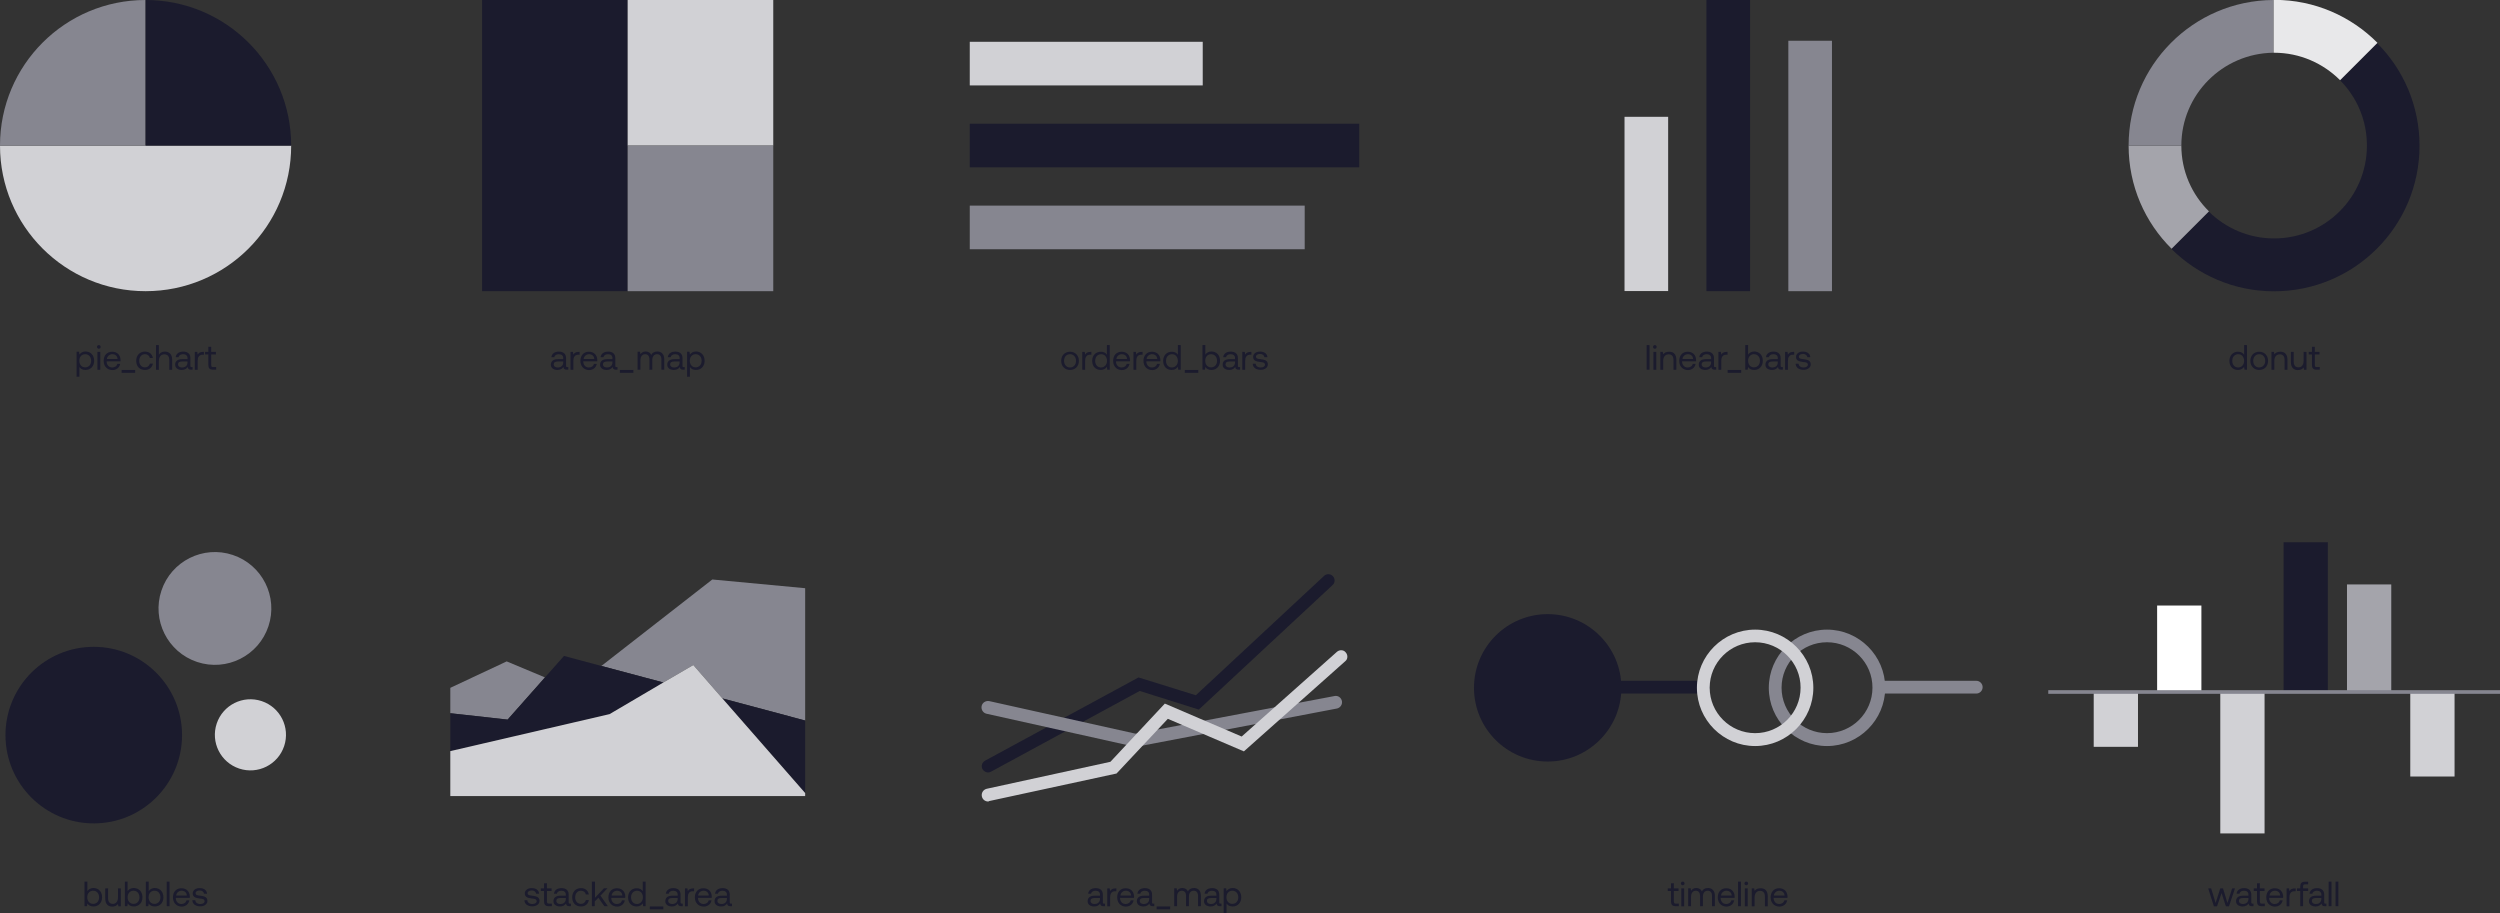 <?xml version="1.0" encoding="utf-8"?>
<!-- Generator: Adobe Illustrator 22.0.0, SVG Export Plug-In . SVG Version: 6.00 Build 0)  -->
<svg version="1.1" id="Layer_1" xmlns="http://www.w3.org/2000/svg" xmlns:xlink="http://www.w3.org/1999/xlink" x="0px" y="0px"
	 viewBox="0 0 1919.8 701.3" style="enable-background:new 0 0 1919.8 701.3;" xml:space="preserve">
<rect x="0" y="0" width="1919.8" height="701.3" fill="#333333" stroke="none"/>
<style type="text/css">
	.st0{fill:#D1D1D5;}
	.st1{fill:#868690;}
	.st2{fill:#1B1B2D;}
	.st3{fill:#A4A4AB;}
	.st4{fill:#E8E8EA;}
	.st5{fill:#FFFFFF;}
</style>
<g>
	<g>
		<path class="st0" d="M0,111.8c0,61.8,50,111.8,111.8,111.8s111.8-50,111.8-111.8H0z"/>
		<path class="st1" d="M0,111.8h111.8V0C50,0,0,50,0,111.8z"/>
		<path class="st2" d="M111.8,0v111.8h111.8C223.6,50,173.6,0,111.8,0z"/>
	</g>
	<g>
		<polygon class="st2" points="482,0 370.2,0 370.2,223.6 482,223.6 482,111.8 		"/>
		<rect x="482" class="st0" width="111.8" height="111.8"/>
		<rect x="482" y="111.8" class="st1" width="111.8" height="111.8"/>
	</g>
	<g>
		<rect x="744.7" y="157.9" class="st1" width="257.2" height="33.5"/>
		<rect x="744.7" y="95" class="st2" width="299.1" height="33.5"/>
		<rect x="744.7" y="32.1" class="st0" width="178.9" height="33.5"/>
	</g>
	<g>
		<rect x="1373.3" y="31.3" class="st1" width="33.5" height="192.3"/>
		<rect x="1310.4" class="st2" width="33.5" height="223.6"/>
		<rect x="1247.5" y="89.7" class="st0" width="33.5" height="133.8"/>
	</g>
	<g>
		<g>
			<path class="st2" d="M758.8,593.2c-1.7,0-3.4-1-4.3-2.5c-1.3-2.4-0.4-5.3,2-6.6l117.8-63.9l44,13.7l98.5-91.7
				c2-1.8,5-1.7,6.8,0.3c1.8,2,1.7,5-0.3,6.8l-102.7,95.6l-45.4-14.3L761,592.6C760.3,592.9,759.6,593.2,758.8,593.2z"/>
		</g>
		<g>
			<g>
				<path class="st1" d="M871.8,573.6l-1-0.3l-113.2-25.2c-2.7-0.6-4.3-3.2-3.8-5.9c0.6-2.7,3.2-4.3,5.9-3.8L872,563.4l152.8-28.9
					c2.7-0.6,5.2,1.3,5.7,3.9s-1.3,5.2-3.9,5.7L871.8,573.6z"/>
			</g>
		</g>
		<g>
			<path class="st0" d="M758.8,615.5c-2.2,0-4.3-1.5-4.8-3.9c-0.6-2.7,1.1-5.3,3.8-5.9l94.9-20.7l41.8-44.7l59,25.3l73.1-65
				c2-1.8,5.2-1.7,6.8,0.4c1.8,2,1.7,5.2-0.4,6.8l-77.8,69.2l-58.4-25L857.4,594l-98,21.2C759.5,615.4,759,615.5,758.8,615.5z"/>
		</g>
	</g>
	<g>
		<path class="st2" d="M1796.9,61.6c12.9,12.9,20.7,30.6,20.7,50.2c0,39.4-31.9,71.3-71.3,71.3c-19.6,0-37.3-8-50.2-20.7l-28.7,28.7
			c20.3,20.1,48.1,32.6,78.8,32.6c61.8,0,111.8-50,111.8-111.8c0-30.7-12.4-58.7-32.6-78.8L1796.9,61.6z"/>
		<path class="st3" d="M1675.1,111.8h-40.5c0,31,12.6,59,33,79.2l28.7-28.7C1683.2,149.4,1675.1,131.5,1675.1,111.8z"/>
		<path class="st4" d="M1746.4,40.5c19.7,0,37.6,8.1,50.6,21.1l28.7-28.7c-20.3-20.4-48.2-33-79.2-33c-0.3,0-0.4,0-0.7,0v40.5
			C1745.9,40.5,1746.1,40.5,1746.4,40.5z"/>
		<path class="st1" d="M1745.7,40.5V0c-61.5,0.4-111.1,50.3-111.1,111.8h40.5C1675.1,72.7,1706.7,41,1745.7,40.5z"/>
	</g>
	<g>
		<g>
			<path class="st2" d="M1308,532.6h-62.9c-2.7,0-4.9-2.2-4.9-4.9c0-2.7,2.2-4.9,4.9-4.9h62.9c2.7,0,4.9,2.2,4.9,4.9
				C1312.9,530.4,1310.6,532.6,1308,532.6z"/>
		</g>
		<g>
			<path class="st1" d="M1517.6,532.6h-74.1c-2.7,0-4.9-2.2-4.9-4.9c0-2.7,2.2-4.9,4.9-4.9h74.1c2.7,0,4.9,2.2,4.9,4.9
				C1522.5,530.4,1520.3,532.6,1517.6,532.6z"/>
		</g>
		<g>
			<path class="st1" d="M1403,572.9c-24.6,0-44.7-20.1-44.7-44.7c0-24.6,20.1-44.7,44.7-44.7c24.6,0,44.7,20.1,44.7,44.7
				C1447.7,552.8,1427.6,572.9,1403,572.9z M1403,493.2c-19.3,0-34.9,15.7-34.9,34.9c0,19.3,15.7,34.9,34.9,34.9
				c19.3,0,34.9-15.7,34.9-34.9C1438,508.9,1422.3,493.2,1403,493.2z"/>
		</g>
		<g>
			<g>
				<path class="st0" d="M1347.8,572.9c-24.6,0-44.7-20.1-44.7-44.7c0-24.6,20.1-44.7,44.7-44.7c24.6,0,44.7,20.1,44.7,44.7
					C1392.5,552.8,1372.4,572.9,1347.8,572.9z M1347.8,493.2c-19.3,0-34.9,15.7-34.9,34.9c0,19.3,15.7,34.9,34.9,34.9
					c19.3,0,34.9-15.7,34.9-34.9C1382.8,508.9,1367.1,493.2,1347.8,493.2z"/>
			</g>
		</g>
		<circle class="st2" cx="1188.5" cy="528.2" r="56.6"/>
	</g>
	<g>
		<circle class="st2" cx="72" cy="564.5" r="67.8"/>
		
			<ellipse transform="matrix(0.316 -0.949 0.949 0.316 -330.623 476.035)" class="st1" cx="164.9" cy="467.4" rx="43.3" ry="43.3"/>
		
			<ellipse transform="matrix(0.316 -0.949 0.949 0.316 -404.139 568.31)" class="st0" cx="192.2" cy="564.5" rx="27.3" ry="27.3"/>
	</g>
	<g>
		<polygon class="st1" points="532.4,510.7 554.7,536.3 618.3,553.3 618.3,451.7 547,445 461.8,511.4 509.4,524.1 		"/>
		<polygon class="st1" points="389.8,552.6 418.5,520.2 389.1,507.9 345.8,528.2 345.8,547.7 		"/>
		<polygon class="st2" points="461.8,511.4 433.1,503.7 418.5,520.2 389.8,552.6 345.8,547.7 345.8,576.8 468.1,548.4 509.4,524.1 
					"/>
		<polygon class="st2" points="554.7,536.3 618.3,609 618.3,553.3 		"/>
		<polygon class="st0" points="554.7,536.3 532.4,510.7 509.4,524.1 468.1,548.4 345.8,576.8 345.8,611.3 618.3,611.3 618.3,609 		
			"/>
	</g>
	<g>
		<g>
			<g>
				<rect x="1607.8" y="531.4" class="st0" width="34" height="42.1"/>
				<rect x="1705" y="531.4" class="st0" width="34" height="108.6"/>
				<rect x="1850.9" y="531.4" class="st0" width="34" height="64.9"/>
			</g>
		</g>
		<rect x="1802.3" y="448.8" class="st3" width="34" height="82.6"/>
		<rect x="1753.6" y="416.4" class="st2" width="34" height="115"/>
		<rect x="1656.5" y="465" class="st5" width="34" height="66.4"/>
		<g>
			<rect x="1572.9" y="530" class="st1" width="346.9" height="2.8"/>
		</g>
	</g>
	<g>
		<path class="st2" d="M72.3,277.1c0,4.2-2.8,7-6.6,7c-2.3,0-3.9-0.9-4.7-2.3v7.5h-2.2v-19.2h1.9l0.3,2.2c0.9-1.3,2.4-2.4,4.7-2.4
			C69.5,270,72.3,272.6,72.3,277.1z M70,277.1c0-3-1.8-5.1-4.6-5.1c-2.7,0-4.5,2.1-4.5,5c0,3,1.8,5.1,4.5,5.1
			C68.2,282.1,70,280,70,277.1z"/>
		<path class="st2" d="M74.5,266.4c0-0.8,0.6-1.4,1.4-1.4c0.8,0,1.4,0.6,1.4,1.4c0,0.8-0.6,1.4-1.4,1.4
			C75.2,267.8,74.5,267.3,74.5,266.4z M74.8,270.2H77v13.8h-2.2V270.2z"/>
		<path class="st2" d="M79.6,277.1c0-4.2,2.6-7,6.5-7c3.9,0,6.4,2.5,6.5,6.5c0,0.3,0,0.6-0.1,0.9H81.9v0.2c0.1,2.6,1.7,4.5,4.3,4.5
			c1.9,0,3.5-1,3.9-2.8h2.2c-0.5,2.8-2.8,4.8-6,4.8C82.3,284.1,79.6,281.3,79.6,277.1z M90.3,275.7c-0.2-2.4-1.8-3.7-4.1-3.7
			c-2,0-3.9,1.5-4.1,3.7H90.3z"/>
		<path class="st2" d="M93.4,286.3v-2.2h10.4v2.2H93.4z"/>
		<path class="st2" d="M104.6,277.1c0-4.2,2.7-7.1,6.7-7.1c3.4,0,5.5,1.9,6.1,4.9h-2.3c-0.4-1.8-1.8-2.9-3.8-2.9
			c-2.6,0-4.4,2.1-4.4,5.1c0,3,1.8,5,4.4,5c2,0,3.3-1.1,3.8-2.9h2.3c-0.5,3-2.8,4.9-6.1,4.9C107.3,284.1,104.6,281.4,104.6,277.1z"
			/>
		<path class="st2" d="M132.2,276.3v7.7H130v-7.5c0-2.9-1.4-4.4-3.8-4.4c-2.6,0-4.2,1.9-4.2,5v6.9h-2.2V265h2.2v7.4
			c0.8-1.3,2.2-2.4,4.5-2.4C129.7,270,132.2,271.7,132.2,276.3z"/>
		<path class="st2" d="M147.9,281.9v2h-1.2c-1.8,0-2.5-0.8-2.5-2.1c-0.9,1.2-2.2,2.3-4.6,2.3c-3,0-5.1-1.5-5.1-4
			c0-2.8,1.9-4.3,5.5-4.3h4v-0.9c0-1.8-1.3-2.9-3.4-2.9c-1.9,0-3.2,0.9-3.5,2.3h-2.2c0.3-2.7,2.5-4.3,5.8-4.3c3.5,0,5.5,1.8,5.5,5v6
			c0,0.7,0.3,0.9,0.9,0.9H147.9z M144.1,277.6h-4.3c-2,0-3.1,0.7-3.1,2.3c0,1.3,1.2,2.3,3,2.3c2.8,0,4.3-1.6,4.3-3.9V277.6z"/>
		<path class="st2" d="M156.6,270.2v2.2h-1.1c-2.9,0-3.7,2.4-3.7,4.6v7h-2.2v-13.8h1.9l0.3,2.1c0.6-1.1,1.7-2.1,4.2-2.1H156.6z"/>
		<path class="st2" d="M160,272.2h-2.5v-2h2.5v-3.9h2.2v3.9h3.6v2h-3.6v8.1c0,1.2,0.4,1.6,1.6,1.6h2.2v2h-2.4
			c-2.6,0-3.6-1.2-3.6-3.6V272.2z"/>
	</g>
	<g>
		<path class="st2" d="M436.4,281.9v2h-1.2c-1.8,0-2.5-0.8-2.5-2.1c-0.9,1.2-2.2,2.3-4.6,2.3c-3,0-5.1-1.5-5.1-4
			c0-2.8,1.9-4.3,5.5-4.3h4v-0.9c0-1.8-1.3-2.9-3.4-2.9c-1.9,0-3.2,0.9-3.5,2.3h-2.2c0.3-2.7,2.5-4.3,5.8-4.3c3.5,0,5.5,1.8,5.5,5v6
			c0,0.7,0.3,0.9,0.9,0.9H436.4z M432.6,277.6h-4.3c-2,0-3.1,0.7-3.1,2.3c0,1.3,1.2,2.3,3,2.3c2.8,0,4.3-1.6,4.3-3.9V277.6z"/>
		<path class="st2" d="M445.1,270.2v2.2H444c-2.9,0-3.7,2.4-3.7,4.6v7h-2.2v-13.8h1.9l0.3,2.1c0.6-1.1,1.7-2.1,4.2-2.1H445.1z"/>
		<path class="st2" d="M445.7,277.1c0-4.2,2.6-7,6.5-7c3.9,0,6.4,2.5,6.5,6.5c0,0.3,0,0.6-0.1,0.9h-10.7v0.2
			c0.1,2.6,1.7,4.5,4.3,4.5c1.9,0,3.5-1,3.9-2.8h2.2c-0.5,2.8-2.8,4.8-6,4.8C448.4,284.1,445.7,281.3,445.7,277.1z M456.4,275.7
			c-0.2-2.4-1.8-3.7-4.1-3.7c-2,0-3.9,1.5-4.1,3.7H456.4z"/>
		<path class="st2" d="M474.2,281.9v2H473c-1.8,0-2.5-0.8-2.5-2.1c-0.9,1.2-2.2,2.3-4.6,2.3c-3,0-5.1-1.5-5.1-4
			c0-2.8,1.9-4.3,5.5-4.3h4v-0.9c0-1.8-1.3-2.9-3.4-2.9c-1.9,0-3.2,0.9-3.5,2.3h-2.2c0.3-2.7,2.5-4.3,5.8-4.3c3.5,0,5.5,1.8,5.5,5v6
			c0,0.7,0.3,0.9,0.9,0.9H474.2z M470.4,277.6h-4.3c-2,0-3.1,0.7-3.1,2.3c0,1.3,1.2,2.3,3,2.3c2.8,0,4.3-1.6,4.3-3.9V277.6z"/>
		<path class="st2" d="M476,286.3v-2.2h10.4v2.2H476z"/>
		<path class="st2" d="M510.1,276v7.9h-2.2v-7.8c0-2.7-1.2-4.1-3.3-4.1c-2.3,0-3.7,1.7-3.7,4.5v7.4h-2.2v-7.8c0-2.7-1.2-4.1-3.3-4.1
			c-2.3,0-3.6,1.9-3.6,4.6v7.3h-2.2v-13.8h1.9l0.3,1.9c0.7-1,1.9-2.1,4-2.1c1.9,0,3.6,0.9,4.3,2.6c0.8-1.5,2.3-2.6,4.8-2.6
			C507.7,270,510.1,271.7,510.1,276z"/>
		<path class="st2" d="M525.8,281.9v2h-1.2c-1.8,0-2.5-0.8-2.5-2.1c-0.9,1.2-2.2,2.3-4.6,2.3c-3,0-5.1-1.5-5.1-4
			c0-2.8,1.9-4.3,5.5-4.3h4v-0.9c0-1.8-1.3-2.9-3.4-2.9c-1.9,0-3.2,0.9-3.5,2.3h-2.2c0.3-2.7,2.5-4.3,5.8-4.3c3.5,0,5.5,1.8,5.5,5v6
			c0,0.7,0.3,0.9,0.9,0.9H525.8z M522,277.6h-4.3c-2,0-3.1,0.7-3.1,2.3c0,1.3,1.2,2.3,3,2.3c2.8,0,4.3-1.6,4.3-3.9V277.6z"/>
		<path class="st2" d="M541.1,277.1c0,4.2-2.8,7-6.6,7c-2.3,0-3.9-0.9-4.7-2.3v7.5h-2.2v-19.2h1.9l0.3,2.2c0.9-1.3,2.4-2.4,4.7-2.4
			C538.2,270,541.1,272.6,541.1,277.1z M538.8,277.1c0-3-1.8-5.1-4.6-5.1c-2.7,0-4.5,2.1-4.5,5c0,3,1.8,5.1,4.5,5.1
			C536.9,282.1,538.8,280,538.8,277.1z"/>
	</g>
	<g>
		<path class="st2" d="M814.9,277.1c0-4.2,2.8-7,6.8-7c4,0,6.8,2.9,6.8,7c0,4.2-2.8,7-6.8,7C817.7,284.1,814.9,281.2,814.9,277.1z
			 M826.3,277.1c0-2.9-1.8-5.1-4.6-5.1s-4.6,2.1-4.6,5.1c0,2.9,1.8,5.1,4.6,5.1S826.3,280,826.3,277.1z"/>
		<path class="st2" d="M838.1,270.2v2.2H837c-2.9,0-3.7,2.4-3.7,4.6v7h-2.2v-13.8h1.9l0.3,2.1c0.6-1.1,1.7-2.1,4.2-2.1H838.1z"/>
		<path class="st2" d="M850,265h2.2v18.9h-1.9l-0.3-2.2c-0.9,1.3-2.4,2.4-4.7,2.4c-3.8,0-6.6-2.6-6.6-7c0-4.2,2.8-7,6.6-7
			c2.3,0,3.9,0.9,4.7,2.3V265z M850.1,277.1c0-3-1.8-5.1-4.5-5.1c-2.7,0-4.6,2.1-4.6,5.1s1.8,5.1,4.6,5.1
			C848.2,282.1,850.1,280,850.1,277.1z"/>
		<path class="st2" d="M854.8,277.1c0-4.2,2.6-7,6.5-7c3.9,0,6.4,2.5,6.5,6.5c0,0.3,0,0.6-0.1,0.9h-10.7v0.2
			c0.1,2.6,1.7,4.5,4.3,4.5c1.9,0,3.5-1,3.9-2.8h2.2c-0.5,2.8-2.8,4.8-6,4.8C857.5,284.1,854.8,281.3,854.8,277.1z M865.5,275.7
			c-0.2-2.4-1.8-3.7-4.1-3.7c-2,0-3.9,1.5-4.1,3.7H865.5z"/>
		<path class="st2" d="M877.4,270.2v2.2h-1.1c-2.9,0-3.7,2.4-3.7,4.6v7h-2.2v-13.8h1.9l0.3,2.1c0.6-1.1,1.7-2.1,4.2-2.1H877.4z"/>
		<path class="st2" d="M878.1,277.1c0-4.2,2.6-7,6.5-7c3.9,0,6.4,2.5,6.5,6.5c0,0.3,0,0.6-0.1,0.9h-10.7v0.2
			c0.1,2.6,1.7,4.5,4.3,4.5c1.9,0,3.5-1,3.9-2.8h2.2c-0.5,2.8-2.8,4.8-6,4.8C880.8,284.1,878.1,281.3,878.1,277.1z M888.7,275.7
			c-0.2-2.4-1.8-3.7-4.1-3.7c-2,0-3.9,1.5-4.1,3.7H888.7z"/>
		<path class="st2" d="M904.5,265h2.2v18.9h-1.9l-0.3-2.2c-0.9,1.3-2.4,2.4-4.7,2.4c-3.8,0-6.6-2.6-6.6-7c0-4.2,2.8-7,6.6-7
			c2.3,0,3.9,0.9,4.7,2.3V265z M904.5,277.1c0-3-1.8-5.1-4.5-5.1c-2.7,0-4.6,2.1-4.6,5.1s1.8,5.1,4.6,5.1
			C902.7,282.1,904.5,280,904.5,277.1z"/>
		<path class="st2" d="M909.8,286.3v-2.2h10.4v2.2H909.8z"/>
		<path class="st2" d="M936.9,277.1c0,4.2-2.8,7-6.6,7c-2.3,0-3.9-0.9-4.7-2.3l-0.3,2.1h-1.9V265h2.2v7.3c0.9-1.3,2.4-2.4,4.7-2.4
			C934.1,270,936.9,272.6,936.9,277.1z M934.6,277.1c0-3-1.8-5.1-4.6-5.1c-2.7,0-4.5,2.1-4.5,5c0,3,1.8,5.1,4.5,5.1
			C932.8,282.1,934.6,280,934.6,277.1z"/>
		<path class="st2" d="M952.3,281.9v2h-1.2c-1.8,0-2.5-0.8-2.5-2.1c-0.9,1.2-2.2,2.3-4.6,2.3c-3,0-5.1-1.5-5.1-4
			c0-2.8,1.9-4.3,5.5-4.3h4v-0.9c0-1.8-1.3-2.9-3.4-2.9c-1.9,0-3.2,0.9-3.5,2.3h-2.2c0.3-2.7,2.5-4.3,5.8-4.3c3.5,0,5.5,1.8,5.5,5v6
			c0,0.7,0.3,0.9,0.9,0.9H952.3z M948.5,277.6h-4.3c-2,0-3.1,0.7-3.1,2.3c0,1.3,1.2,2.3,3,2.3c2.8,0,4.3-1.6,4.3-3.9V277.6z"/>
		<path class="st2" d="M961,270.2v2.2h-1.1c-2.9,0-3.7,2.4-3.7,4.6v7H954v-13.8h1.9l0.3,2.1c0.6-1.1,1.7-2.1,4.2-2.1H961z"/>
		<path class="st2" d="M964.3,279.4c0.1,1.6,1.5,2.8,3.8,2.8c1.9,0,3.3-0.8,3.3-2.1c0-1.7-1.5-1.9-3.6-2.1c-3.1-0.4-5.5-1-5.5-3.9
			c0-2.5,2.3-4.2,5.4-4.1c3.1,0,5.4,1.5,5.6,4.3h-2.3c-0.2-1.4-1.5-2.5-3.3-2.5c-1.9,0-3.2,0.8-3.2,2.1c0,1.5,1.5,1.7,3.5,1.9
			c3.1,0.4,5.6,1,5.6,4c0,2.6-2.5,4.2-5.5,4.2c-3.6,0-6-1.7-6.1-4.7H964.3z"/>
	</g>
	<g>
		<path class="st2" d="M1264.5,265h2.2v18.9h-2.2V265z"/>
		<path class="st2" d="M1269.4,266.4c0-0.8,0.6-1.4,1.4-1.4s1.4,0.6,1.4,1.4c0,0.8-0.6,1.4-1.4,1.4S1269.4,267.3,1269.4,266.4z
			 M1269.7,270.2h2.2v13.8h-2.2V270.2z"/>
		<path class="st2" d="M1287.3,276.3v7.7h-2.2v-7.5c0-2.9-1.3-4.4-3.7-4.4c-2.6,0-4.2,1.9-4.2,5v6.9h-2.2v-13.8h1.9l0.3,1.9
			c0.8-1.1,2.2-2,4.5-2C1284.8,270,1287.3,271.7,1287.3,276.3z"/>
		<path class="st2" d="M1289.5,277.1c0-4.2,2.6-7,6.5-7s6.4,2.5,6.5,6.5c0,0.3,0,0.6-0.1,0.9h-10.7v0.2c0.1,2.6,1.7,4.5,4.3,4.5
			c1.9,0,3.5-1,3.9-2.8h2.2c-0.5,2.8-2.8,4.8-6,4.8C1292.2,284.1,1289.5,281.3,1289.5,277.1z M1300.2,275.7
			c-0.2-2.4-1.8-3.7-4.1-3.7c-2,0-3.9,1.5-4.1,3.7H1300.2z"/>
		<path class="st2" d="M1317.9,281.9v2h-1.2c-1.8,0-2.5-0.8-2.5-2.1c-0.9,1.2-2.2,2.3-4.6,2.3c-3,0-5.1-1.5-5.1-4
			c0-2.8,1.9-4.3,5.5-4.3h4v-0.9c0-1.8-1.3-2.9-3.4-2.9c-1.9,0-3.2,0.9-3.5,2.3h-2.2c0.3-2.7,2.5-4.3,5.8-4.3c3.5,0,5.5,1.8,5.5,5v6
			c0,0.7,0.3,0.9,0.9,0.9H1317.9z M1314.1,277.6h-4.3c-2,0-3.1,0.7-3.1,2.3c0,1.3,1.2,2.3,3,2.3c2.8,0,4.3-1.6,4.3-3.9V277.6z"/>
		<path class="st2" d="M1326.6,270.2v2.2h-1.1c-2.9,0-3.7,2.4-3.7,4.6v7h-2.2v-13.8h1.9l0.3,2.1c0.6-1.1,1.7-2.1,4.2-2.1H1326.6z"/>
		<path class="st2" d="M1326.7,286.3v-2.2h10.4v2.2H1326.7z"/>
		<path class="st2" d="M1353.7,277.1c0,4.2-2.8,7-6.6,7c-2.3,0-3.9-0.9-4.7-2.3l-0.3,2.1h-1.9V265h2.2v7.3c0.9-1.3,2.4-2.4,4.7-2.4
			C1350.9,270,1353.7,272.6,1353.7,277.1z M1351.5,277.1c0-3-1.8-5.1-4.6-5.1c-2.7,0-4.5,2.1-4.5,5c0,3,1.8,5.1,4.5,5.1
			C1349.6,282.1,1351.5,280,1351.5,277.1z"/>
		<path class="st2" d="M1369.1,281.9v2h-1.2c-1.8,0-2.5-0.8-2.5-2.1c-0.9,1.2-2.2,2.3-4.6,2.3c-3,0-5.1-1.5-5.1-4
			c0-2.8,1.9-4.3,5.5-4.3h4v-0.9c0-1.8-1.3-2.9-3.4-2.9c-1.9,0-3.2,0.9-3.5,2.3h-2.2c0.3-2.7,2.5-4.3,5.8-4.3c3.5,0,5.5,1.8,5.5,5v6
			c0,0.7,0.3,0.9,0.9,0.9H1369.1z M1365.3,277.6h-4.3c-2,0-3.1,0.7-3.1,2.3c0,1.3,1.2,2.3,3,2.3c2.8,0,4.3-1.6,4.3-3.9V277.6z"/>
		<path class="st2" d="M1377.8,270.2v2.2h-1.1c-2.9,0-3.7,2.4-3.7,4.6v7h-2.2v-13.8h1.9l0.3,2.1c0.6-1.1,1.7-2.1,4.2-2.1H1377.8z"/>
		<path class="st2" d="M1381.2,279.4c0.1,1.6,1.5,2.8,3.8,2.8c1.9,0,3.3-0.8,3.3-2.1c0-1.7-1.5-1.9-3.6-2.1c-3.1-0.4-5.5-1-5.5-3.9
			c0-2.5,2.3-4.2,5.4-4.1c3.1,0,5.4,1.5,5.6,4.3h-2.3c-0.2-1.4-1.5-2.5-3.3-2.5c-1.9,0-3.2,0.8-3.2,2.1c0,1.5,1.5,1.7,3.5,1.9
			c3.1,0.4,5.6,1,5.6,4c0,2.6-2.5,4.2-5.5,4.2c-3.6,0-6-1.7-6.1-4.7H1381.2z"/>
	</g>
	<g>
		<path class="st2" d="M1723.3,265h2.2v18.9h-1.9l-0.3-2.2c-0.9,1.3-2.4,2.4-4.7,2.4c-3.8,0-6.6-2.6-6.6-7c0-4.2,2.8-7,6.6-7
			c2.3,0,3.9,0.9,4.7,2.3V265z M1723.3,277.1c0-3-1.8-5.1-4.5-5.1c-2.7,0-4.6,2.1-4.6,5.1s1.8,5.1,4.6,5.1
			C1721.5,282.1,1723.3,280,1723.3,277.1z"/>
		<path class="st2" d="M1728.1,277.1c0-4.2,2.8-7,6.8-7c4,0,6.8,2.9,6.8,7c0,4.2-2.8,7-6.8,7
			C1730.9,284.1,1728.1,281.2,1728.1,277.1z M1739.5,277.1c0-2.9-1.8-5.1-4.6-5.1c-2.7,0-4.6,2.1-4.6,5.1c0,2.9,1.8,5.1,4.6,5.1
			C1737.6,282.1,1739.5,280,1739.5,277.1z"/>
		<path class="st2" d="M1756.6,276.3v7.7h-2.2v-7.5c0-2.9-1.3-4.4-3.7-4.4c-2.6,0-4.2,1.9-4.2,5v6.9h-2.2v-13.8h1.9l0.3,1.9
			c0.8-1.1,2.2-2,4.5-2C1754.1,270,1756.6,271.7,1756.6,276.3z"/>
		<path class="st2" d="M1769,270.2h2.2v13.8h-1.9l-0.3-1.8c-0.8,1-2.1,2-4.4,2c-3,0-5.4-1.7-5.4-6.3v-7.7h2.2v7.5
			c0,2.9,1.3,4.4,3.6,4.4c2.5,0,4-1.9,4-5V270.2z"/>
		<path class="st2" d="M1775.4,272.2h-2.5v-2h2.5v-3.9h2.2v3.9h3.6v2h-3.6v8.1c0,1.2,0.4,1.6,1.6,1.6h2.2v2h-2.4
			c-2.6,0-3.6-1.2-3.6-3.6V272.2z"/>
	</g>
	<g>
		<path class="st2" d="M78.4,689.1c0,4.2-2.8,7-6.6,7c-2.3,0-3.9-0.9-4.7-2.3l-0.3,2.1h-1.9V677h2.2v7.3c0.9-1.3,2.4-2.4,4.7-2.4
			C75.6,682,78.4,684.6,78.4,689.1z M76.1,689.1c0-3-1.8-5.1-4.6-5.1c-2.7,0-4.5,2.1-4.5,5c0,3,1.8,5.1,4.5,5.1
			C74.3,694.1,76.1,692,76.1,689.1z"/>
		<path class="st2" d="M90.6,682.2h2.2v13.8h-1.9l-0.3-1.8c-0.8,1-2.1,2-4.4,2c-3,0-5.4-1.7-5.4-6.3v-7.7H83v7.5
			c0,2.9,1.3,4.4,3.6,4.4c2.5,0,4-1.9,4-5V682.2z"/>
		<path class="st2" d="M109.4,689.1c0,4.2-2.8,7-6.6,7c-2.3,0-3.9-0.9-4.7-2.3l-0.3,2.1h-1.9V677H98v7.3c0.9-1.3,2.4-2.4,4.7-2.4
			C106.6,682,109.4,684.6,109.4,689.1z M107.1,689.1c0-3-1.8-5.1-4.6-5.1c-2.7,0-4.5,2.1-4.5,5c0,3,1.8,5.1,4.5,5.1
			C105.3,694.1,107.1,692,107.1,689.1z"/>
		<path class="st2" d="M125.5,689.1c0,4.2-2.8,7-6.6,7c-2.3,0-3.9-0.9-4.7-2.3l-0.3,2.1h-1.9V677h2.2v7.3c0.9-1.3,2.4-2.4,4.7-2.4
			C122.7,682,125.5,684.6,125.5,689.1z M123.2,689.1c0-3-1.8-5.1-4.6-5.1c-2.7,0-4.5,2.1-4.5,5c0,3,1.8,5.1,4.5,5.1
			C121.4,694.1,123.2,692,123.2,689.1z"/>
		<path class="st2" d="M128,677h2.2v18.9H128V677z"/>
		<path class="st2" d="M132.8,689.1c0-4.2,2.6-7,6.5-7c3.9,0,6.4,2.5,6.5,6.5c0,0.3,0,0.6-0.1,0.9h-10.7v0.2
			c0.1,2.6,1.7,4.5,4.3,4.5c1.9,0,3.5-1,3.9-2.8h2.2c-0.5,2.8-2.8,4.8-6,4.8C135.5,696.1,132.8,693.3,132.8,689.1z M143.5,687.7
			c-0.2-2.4-1.8-3.7-4.1-3.7c-2,0-3.9,1.5-4.1,3.7H143.5z"/>
		<path class="st2" d="M150,691.4c0.1,1.6,1.5,2.8,3.8,2.8c1.9,0,3.3-0.8,3.3-2.1c0-1.7-1.5-1.9-3.6-2.1c-3.1-0.4-5.5-1-5.5-3.9
			c0-2.5,2.3-4.2,5.4-4.1c3.1,0,5.4,1.5,5.6,4.3h-2.3c-0.2-1.4-1.5-2.5-3.3-2.5c-1.9,0-3.2,0.8-3.2,2.1c0,1.5,1.5,1.7,3.5,1.9
			c3.1,0.4,5.6,1,5.6,4c0,2.6-2.5,4.2-5.5,4.2c-3.6,0-6-1.7-6.1-4.7H150z"/>
	</g>
	<g>
		<path class="st2" d="M405,691.4c0.1,1.6,1.5,2.8,3.8,2.8c1.9,0,3.3-0.8,3.3-2.1c0-1.7-1.5-1.9-3.6-2.1c-3.1-0.4-5.5-1-5.5-3.9
			c0-2.5,2.3-4.2,5.4-4.1c3.1,0,5.4,1.5,5.6,4.3h-2.3c-0.2-1.4-1.5-2.5-3.3-2.5c-1.9,0-3.2,0.8-3.2,2.1c0,1.5,1.5,1.7,3.5,1.9
			c3.1,0.4,5.6,1,5.6,4c0,2.6-2.5,4.2-5.5,4.2c-3.6,0-6-1.7-6.1-4.7H405z"/>
		<path class="st2" d="M417.8,684.2h-2.5v-2h2.5v-3.9h2.2v3.9h3.6v2H420v8.1c0,1.2,0.4,1.6,1.6,1.6h2.2v2h-2.4
			c-2.6,0-3.6-1.2-3.6-3.6V684.2z"/>
		<path class="st2" d="M438.4,693.9v2h-1.2c-1.8,0-2.5-0.8-2.5-2.1c-0.9,1.2-2.2,2.3-4.6,2.3c-3,0-5.1-1.5-5.1-4
			c0-2.8,1.9-4.3,5.5-4.3h4v-0.9c0-1.8-1.3-2.9-3.4-2.9c-1.9,0-3.2,0.9-3.5,2.3h-2.2c0.3-2.7,2.5-4.3,5.8-4.3c3.5,0,5.5,1.8,5.5,5v6
			c0,0.7,0.3,0.9,0.9,0.9H438.4z M434.6,689.6h-4.3c-2,0-3.1,0.7-3.1,2.3c0,1.3,1.2,2.3,3,2.3c2.8,0,4.3-1.6,4.3-3.9V689.6z"/>
		<path class="st2" d="M439.4,689.1c0-4.2,2.7-7.1,6.7-7.1c3.4,0,5.5,1.9,6.1,4.9h-2.3c-0.4-1.8-1.8-2.9-3.8-2.9
			c-2.6,0-4.4,2.1-4.4,5.1c0,3,1.8,5,4.4,5c2,0,3.3-1.1,3.8-2.9h2.3c-0.5,3-2.8,4.9-6.1,4.9C442.1,696.1,439.4,693.4,439.4,689.1z"
			/>
		<path class="st2" d="M454.7,677h2.2v12.4l6.9-7.3h2.7l-5.4,5.7l5.7,8.1h-2.7l-4.6-6.5l-2.8,2.9v3.6h-2.2V677z"/>
		<path class="st2" d="M467.2,689.1c0-4.2,2.6-7,6.5-7c3.9,0,6.4,2.5,6.5,6.5c0,0.3,0,0.6-0.1,0.9h-10.7v0.2
			c0.1,2.6,1.7,4.5,4.3,4.5c1.9,0,3.5-1,3.9-2.8h2.2c-0.5,2.8-2.8,4.8-6,4.8C469.9,696.1,467.2,693.3,467.2,689.1z M477.9,687.7
			c-0.2-2.4-1.8-3.7-4.1-3.7c-2,0-3.9,1.5-4.1,3.7H477.9z"/>
		<path class="st2" d="M493.6,677h2.2v18.9h-1.9l-0.3-2.2c-0.9,1.3-2.4,2.4-4.7,2.4c-3.8,0-6.6-2.6-6.6-7c0-4.2,2.8-7,6.6-7
			c2.3,0,3.9,0.9,4.7,2.3V677z M493.7,689.1c0-3-1.8-5.1-4.5-5.1c-2.7,0-4.6,2.1-4.6,5.1s1.8,5.1,4.6,5.1
			C491.8,694.1,493.7,692,493.7,689.1z"/>
		<path class="st2" d="M499,698.3v-2.2h10.4v2.2H499z"/>
		<path class="st2" d="M524.3,693.9v2h-1.2c-1.8,0-2.5-0.8-2.5-2.1c-0.9,1.2-2.2,2.3-4.6,2.3c-3,0-5.1-1.5-5.1-4
			c0-2.8,1.9-4.3,5.5-4.3h4v-0.9c0-1.8-1.3-2.9-3.4-2.9c-1.9,0-3.2,0.9-3.5,2.3h-2.2c0.3-2.7,2.5-4.3,5.8-4.3c3.5,0,5.5,1.8,5.5,5v6
			c0,0.7,0.3,0.9,0.9,0.9H524.3z M520.5,689.6h-4.3c-2,0-3.1,0.7-3.1,2.3c0,1.3,1.2,2.3,3,2.3c2.8,0,4.3-1.6,4.3-3.9V689.6z"/>
		<path class="st2" d="M533,682.2v2.2h-1.1c-2.9,0-3.7,2.4-3.7,4.6v7H526v-13.8h1.9l0.3,2.1c0.6-1.1,1.7-2.1,4.2-2.1H533z"/>
		<path class="st2" d="M533.6,689.1c0-4.2,2.6-7,6.5-7c3.9,0,6.4,2.5,6.5,6.5c0,0.3,0,0.6-0.1,0.9H536v0.2c0.1,2.6,1.7,4.5,4.3,4.5
			c1.9,0,3.5-1,3.9-2.8h2.2c-0.5,2.8-2.8,4.8-6,4.8C536.3,696.1,533.6,693.3,533.6,689.1z M544.3,687.7c-0.2-2.4-1.8-3.7-4.1-3.7
			c-2,0-3.9,1.5-4.1,3.7H544.3z"/>
		<path class="st2" d="M562.1,693.9v2h-1.2c-1.8,0-2.5-0.8-2.5-2.1c-0.9,1.2-2.2,2.3-4.6,2.3c-3,0-5.1-1.5-5.1-4
			c0-2.8,1.9-4.3,5.5-4.3h4v-0.9c0-1.8-1.3-2.9-3.4-2.9c-1.9,0-3.2,0.9-3.5,2.3h-2.2c0.3-2.7,2.5-4.3,5.8-4.3c3.5,0,5.5,1.8,5.5,5v6
			c0,0.7,0.3,0.9,0.9,0.9H562.1z M558.3,689.6H554c-2,0-3.1,0.7-3.1,2.3c0,1.3,1.2,2.3,3,2.3c2.8,0,4.3-1.6,4.3-3.9V689.6z"/>
	</g>
	<g>
		<path class="st2" d="M848.6,693.9v2h-1.2c-1.8,0-2.5-0.8-2.5-2.1c-0.9,1.2-2.2,2.3-4.6,2.3c-3,0-5.1-1.5-5.1-4
			c0-2.8,1.9-4.3,5.5-4.3h4v-0.9c0-1.8-1.3-2.9-3.4-2.9c-1.9,0-3.2,0.9-3.5,2.3h-2.2c0.3-2.7,2.5-4.3,5.8-4.3c3.5,0,5.5,1.8,5.5,5v6
			c0,0.7,0.3,0.9,0.9,0.9H848.6z M844.8,689.6h-4.3c-2,0-3.1,0.7-3.1,2.3c0,1.3,1.2,2.3,3,2.3c2.8,0,4.3-1.6,4.3-3.9V689.6z"/>
		<path class="st2" d="M857.3,682.2v2.2h-1.1c-2.9,0-3.7,2.4-3.7,4.6v7h-2.2v-13.8h1.9l0.3,2.1c0.6-1.1,1.7-2.1,4.2-2.1H857.3z"/>
		<path class="st2" d="M857.9,689.1c0-4.2,2.6-7,6.5-7c3.9,0,6.4,2.5,6.5,6.5c0,0.3,0,0.6-0.1,0.9h-10.7v0.2
			c0.1,2.6,1.7,4.5,4.3,4.5c1.9,0,3.5-1,3.9-2.8h2.2c-0.5,2.8-2.8,4.8-6,4.8C860.6,696.1,857.9,693.3,857.9,689.1z M868.6,687.7
			c-0.2-2.4-1.8-3.7-4.1-3.7c-2,0-3.9,1.5-4.1,3.7H868.6z"/>
		<path class="st2" d="M886.4,693.9v2h-1.2c-1.8,0-2.5-0.8-2.5-2.1c-0.9,1.2-2.2,2.3-4.6,2.3c-3,0-5.1-1.5-5.1-4
			c0-2.8,1.9-4.3,5.5-4.3h4v-0.9c0-1.8-1.3-2.9-3.4-2.9c-1.9,0-3.2,0.9-3.5,2.3h-2.2c0.3-2.7,2.5-4.3,5.8-4.3c3.5,0,5.5,1.8,5.5,5v6
			c0,0.7,0.3,0.9,0.9,0.9H886.4z M882.6,689.6h-4.3c-2,0-3.1,0.7-3.1,2.3c0,1.3,1.2,2.3,3,2.3c2.8,0,4.3-1.6,4.3-3.9V689.6z"/>
		<path class="st2" d="M888.2,698.3v-2.2h10.4v2.2H888.2z"/>
		<path class="st2" d="M922.2,688v7.9H920v-7.8c0-2.7-1.2-4.1-3.3-4.1c-2.3,0-3.7,1.7-3.7,4.5v7.4h-2.2v-7.8c0-2.7-1.2-4.1-3.3-4.1
			c-2.3,0-3.6,1.9-3.6,4.6v7.3h-2.2v-13.8h1.9l0.3,1.9c0.7-1,1.9-2.1,4-2.1c1.9,0,3.6,0.9,4.3,2.6c0.8-1.5,2.3-2.6,4.8-2.6
			C919.9,682,922.2,683.7,922.2,688z"/>
		<path class="st2" d="M938,693.9v2h-1.2c-1.8,0-2.5-0.8-2.5-2.1c-0.9,1.2-2.2,2.3-4.6,2.3c-3,0-5.1-1.5-5.1-4
			c0-2.8,1.9-4.3,5.5-4.3h4v-0.9c0-1.8-1.3-2.9-3.4-2.9c-1.9,0-3.2,0.9-3.5,2.3H925c0.3-2.7,2.5-4.3,5.8-4.3c3.5,0,5.5,1.8,5.5,5v6
			c0,0.7,0.3,0.9,0.9,0.9H938z M934.2,689.6h-4.3c-2,0-3.1,0.7-3.1,2.3c0,1.3,1.2,2.3,3,2.3c2.8,0,4.3-1.6,4.3-3.9V689.6z"/>
		<path class="st2" d="M953.2,689.1c0,4.2-2.8,7-6.6,7c-2.3,0-3.9-0.9-4.7-2.3v7.5h-2.2v-19.2h1.9l0.3,2.2c0.9-1.3,2.4-2.4,4.7-2.4
			C950.4,682,953.2,684.6,953.2,689.1z M950.9,689.1c0-3-1.8-5.1-4.6-5.1c-2.7,0-4.5,2.1-4.5,5c0,3,1.8,5.1,4.5,5.1
			C949.1,694.1,950.9,692,950.9,689.1z"/>
	</g>
	<g>
		<path class="st2" d="M1283.2,684.2h-2.5v-2h2.5v-3.9h2.2v3.9h3.6v2h-3.6v8.1c0,1.2,0.4,1.6,1.6,1.6h2.2v2h-2.4
			c-2.6,0-3.6-1.2-3.6-3.6V684.2z"/>
		<path class="st2" d="M1290.8,678.4c0-0.8,0.6-1.4,1.4-1.4c0.8,0,1.4,0.6,1.4,1.4c0,0.8-0.6,1.4-1.4,1.4
			C1291.4,679.8,1290.8,679.3,1290.8,678.4z M1291.1,682.2h2.2v13.8h-2.2V682.2z"/>
		<path class="st2" d="M1316.9,688v7.9h-2.2v-7.8c0-2.7-1.2-4.1-3.3-4.1c-2.3,0-3.7,1.7-3.7,4.5v7.4h-2.2v-7.8
			c0-2.7-1.2-4.1-3.3-4.1c-2.3,0-3.6,1.9-3.6,4.6v7.3h-2.2v-13.8h1.9l0.3,1.9c0.7-1,1.9-2.1,4-2.1c1.9,0,3.6,0.9,4.3,2.6
			c0.8-1.5,2.3-2.6,4.8-2.6C1314.5,682,1316.9,683.7,1316.9,688z"/>
		<path class="st2" d="M1319.1,689.1c0-4.2,2.6-7,6.5-7s6.4,2.5,6.5,6.5c0,0.3,0,0.6-0.1,0.9h-10.7v0.2c0.1,2.6,1.7,4.5,4.3,4.5
			c1.9,0,3.5-1,3.9-2.8h2.2c-0.5,2.8-2.8,4.8-6,4.8C1321.8,696.1,1319.1,693.3,1319.1,689.1z M1329.8,687.7
			c-0.2-2.4-1.8-3.7-4.1-3.7c-2,0-3.9,1.5-4.1,3.7H1329.8z"/>
		<path class="st2" d="M1334.7,677h2.2v18.9h-2.2V677z"/>
		<path class="st2" d="M1339.6,678.4c0-0.8,0.6-1.4,1.4-1.4c0.8,0,1.4,0.6,1.4,1.4c0,0.8-0.6,1.4-1.4,1.4
			C1340.3,679.8,1339.6,679.3,1339.6,678.4z M1339.9,682.2h2.2v13.8h-2.2V682.2z"/>
		<path class="st2" d="M1357.5,688.3v7.7h-2.2v-7.5c0-2.9-1.3-4.4-3.7-4.4c-2.6,0-4.2,1.9-4.2,5v6.9h-2.2v-13.8h1.9l0.3,1.9
			c0.8-1.1,2.2-2,4.5-2C1355,682,1357.5,683.7,1357.5,688.3z"/>
		<path class="st2" d="M1359.7,689.1c0-4.2,2.6-7,6.5-7c3.9,0,6.4,2.5,6.5,6.5c0,0.3,0,0.6-0.1,0.9H1362v0.2
			c0.1,2.6,1.7,4.5,4.3,4.5c1.9,0,3.5-1,3.9-2.8h2.2c-0.5,2.8-2.8,4.8-6,4.8C1362.4,696.1,1359.7,693.3,1359.7,689.1z M1370.4,687.7
			c-0.2-2.4-1.8-3.7-4.1-3.7c-2,0-3.9,1.5-4.1,3.7H1370.4z"/>
	</g>
	<g>
		<path class="st2" d="M1695.7,682.2h2.3l3.4,11.2l3.6-11.2h2.1l3.4,11.2l3.6-11.2h2.2l-4.6,13.8h-2.4l-3.3-10.2l-3.5,10.2h-2.4
			L1695.7,682.2z"/>
		<path class="st2" d="M1730.5,693.9v2h-1.2c-1.8,0-2.5-0.8-2.5-2.1c-0.9,1.2-2.2,2.3-4.6,2.3c-3,0-5.1-1.5-5.1-4
			c0-2.8,1.9-4.3,5.5-4.3h4v-0.9c0-1.8-1.3-2.9-3.4-2.9c-1.9,0-3.2,0.9-3.5,2.3h-2.2c0.3-2.7,2.5-4.3,5.8-4.3c3.5,0,5.5,1.8,5.5,5v6
			c0,0.7,0.3,0.9,0.9,0.9H1730.5z M1726.7,689.6h-4.3c-2,0-3.1,0.7-3.1,2.3c0,1.3,1.2,2.3,3,2.3c2.8,0,4.3-1.6,4.3-3.9V689.6z"/>
		<path class="st2" d="M1733.2,684.2h-2.5v-2h2.5v-3.9h2.2v3.9h3.6v2h-3.6v8.1c0,1.2,0.4,1.6,1.6,1.6h2.2v2h-2.4
			c-2.6,0-3.6-1.2-3.6-3.6V684.2z"/>
		<path class="st2" d="M1740.3,689.1c0-4.2,2.6-7,6.5-7s6.4,2.5,6.5,6.5c0,0.3,0,0.6-0.1,0.9h-10.7v0.2c0.1,2.6,1.7,4.5,4.3,4.5
			c1.9,0,3.5-1,3.9-2.8h2.2c-0.5,2.8-2.8,4.8-6,4.8C1743,696.1,1740.3,693.3,1740.3,689.1z M1751,687.7c-0.2-2.4-1.8-3.7-4.1-3.7
			c-2,0-3.9,1.5-4.1,3.7H1751z"/>
		<path class="st2" d="M1762.9,682.2v2.2h-1.1c-2.9,0-3.7,2.4-3.7,4.6v7h-2.2v-13.8h1.9l0.3,2.1c0.6-1.1,1.7-2.1,4.2-2.1H1762.9z"/>
		<path class="st2" d="M1763.9,682.2h2.5v-1.5c0-2.4,1-3.6,3.6-3.6h2.5v2h-2.4c-1.1,0-1.5,0.5-1.5,1.5v1.6h3.9v2h-3.9v11.7h-2.2
			v-11.7h-2.5V682.2z"/>
		<path class="st2" d="M1786.5,693.9v2h-1.2c-1.8,0-2.5-0.8-2.5-2.1c-0.9,1.2-2.2,2.3-4.6,2.3c-3,0-5.1-1.5-5.1-4
			c0-2.8,1.9-4.3,5.5-4.3h4v-0.9c0-1.8-1.3-2.9-3.4-2.9c-1.9,0-3.2,0.9-3.5,2.3h-2.2c0.3-2.7,2.5-4.3,5.8-4.3c3.5,0,5.5,1.8,5.5,5v6
			c0,0.7,0.3,0.9,0.9,0.9H1786.5z M1782.7,689.6h-4.3c-2,0-3.1,0.7-3.1,2.3c0,1.3,1.2,2.3,3,2.3c2.8,0,4.3-1.6,4.3-3.9V689.6z"/>
		<path class="st2" d="M1788.2,677h2.2v18.9h-2.2V677z"/>
		<path class="st2" d="M1793.5,677h2.2v18.9h-2.2V677z"/>
	</g>
</g>
</svg>
